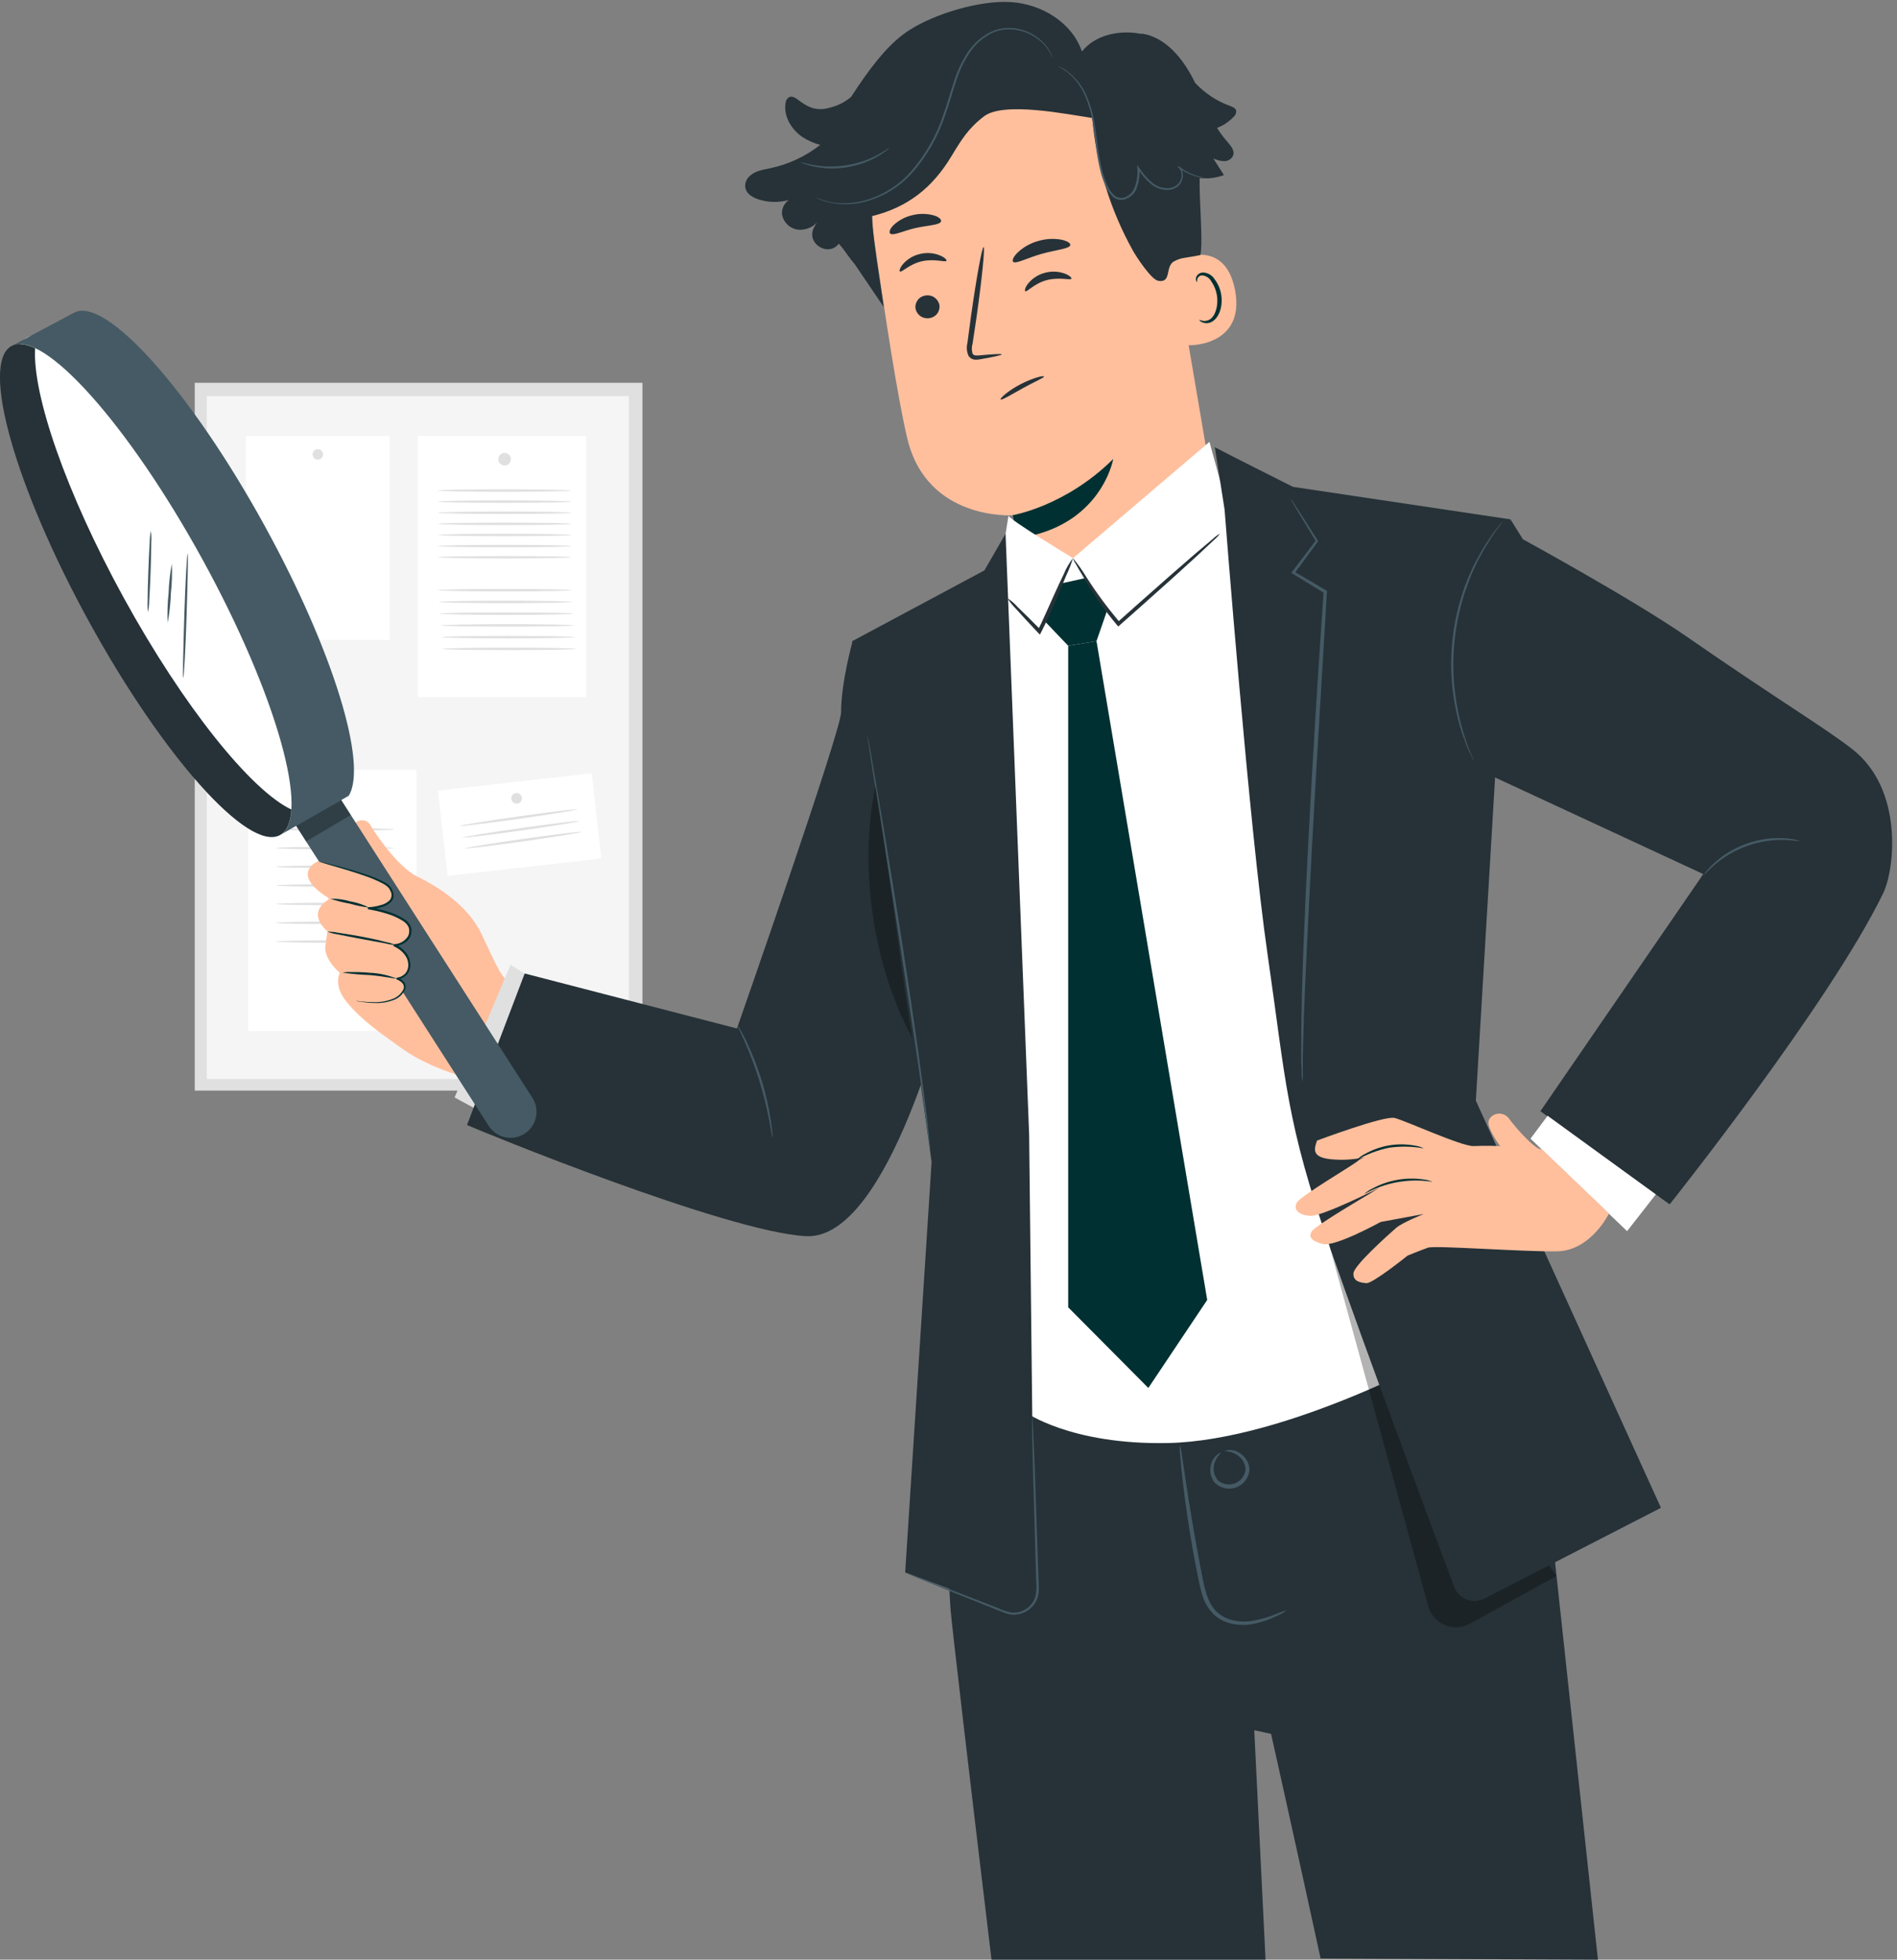 <svg width="92" height="95" viewBox="0 0 92 95" fill="none" xmlns="http://www.w3.org/2000/svg">
<rect x="0" y="0" width="92" height="95" fill="#808080" stroke="none"/>
<g clip-path="url(#clip0_84_1898)">
<path d="M31.157 18.558H9.445V52.87H31.157V18.558Z" fill="#E0E0E0"/>
<path d="M30.497 19.202H10.03V52.306H30.497V19.202Z" fill="#F5F5F5"/>
<path d="M28.424 21.13H20.263V33.794H28.424V21.13Z" fill="white"/>
<path d="M24.778 22.262C24.778 22.322 24.76 22.381 24.726 22.431C24.693 22.482 24.645 22.521 24.589 22.544C24.533 22.567 24.472 22.573 24.413 22.561C24.353 22.549 24.299 22.52 24.256 22.478C24.213 22.435 24.184 22.381 24.173 22.321C24.161 22.262 24.167 22.201 24.19 22.145C24.213 22.089 24.252 22.041 24.302 22.008C24.353 21.974 24.412 21.956 24.472 21.956C24.553 21.956 24.631 21.988 24.688 22.046C24.745 22.103 24.778 22.181 24.778 22.262Z" fill="#E0E0E0"/>
<path d="M20.201 37.319H12.039V49.983H20.201V37.319Z" fill="white"/>
<path d="M16.553 38.438C16.553 38.498 16.536 38.558 16.503 38.608C16.469 38.659 16.422 38.698 16.366 38.722C16.31 38.745 16.249 38.751 16.189 38.74C16.13 38.728 16.075 38.699 16.032 38.657C15.989 38.614 15.96 38.56 15.948 38.501C15.936 38.441 15.942 38.38 15.965 38.324C15.988 38.268 16.027 38.22 16.078 38.186C16.128 38.153 16.187 38.135 16.248 38.135C16.328 38.135 16.406 38.166 16.463 38.223C16.52 38.28 16.552 38.357 16.553 38.438Z" fill="#E0E0E0"/>
<path d="M18.898 21.13H11.928V31.019H18.898V21.13Z" fill="white"/>
<path d="M15.667 22.029C15.667 22.079 15.652 22.128 15.624 22.17C15.596 22.212 15.556 22.245 15.51 22.264C15.463 22.283 15.412 22.288 15.363 22.278C15.314 22.268 15.268 22.244 15.233 22.209C15.197 22.173 15.173 22.128 15.163 22.079C15.153 22.029 15.159 21.978 15.178 21.932C15.197 21.885 15.23 21.846 15.271 21.818C15.313 21.79 15.362 21.775 15.413 21.775C15.446 21.775 15.479 21.781 15.51 21.794C15.541 21.806 15.569 21.825 15.593 21.849C15.617 21.872 15.635 21.901 15.648 21.931C15.661 21.962 15.667 21.996 15.667 22.029Z" fill="#E0E0E0"/>
<path d="M28.696 37.487L21.241 38.328L21.707 42.459L29.162 41.617L28.696 37.487Z" fill="white"/>
<path d="M25.312 38.7C25.312 38.752 25.297 38.802 25.268 38.844C25.24 38.887 25.2 38.92 25.152 38.939C25.105 38.959 25.053 38.964 25.003 38.954C24.953 38.944 24.907 38.919 24.871 38.883C24.834 38.847 24.81 38.801 24.8 38.751C24.79 38.701 24.795 38.649 24.815 38.602C24.834 38.554 24.867 38.514 24.91 38.486C24.952 38.457 25.002 38.442 25.053 38.442C25.087 38.442 25.121 38.449 25.152 38.462C25.184 38.475 25.212 38.494 25.236 38.518C25.26 38.542 25.279 38.57 25.292 38.602C25.305 38.633 25.312 38.667 25.312 38.7Z" fill="#E0E0E0"/>
<path d="M19.109 40.208C19.109 40.242 17.828 40.27 16.248 40.27C14.668 40.27 13.385 40.242 13.385 40.208C13.385 40.173 14.666 40.148 16.248 40.148C17.83 40.148 19.109 40.173 19.109 40.208Z" fill="#E0E0E0"/>
<path d="M19.109 41.113C19.109 41.147 17.828 41.175 16.248 41.175C14.668 41.175 13.385 41.147 13.385 41.113C13.385 41.079 14.666 41.053 16.248 41.053C17.83 41.053 19.109 41.081 19.109 41.113Z" fill="#E0E0E0"/>
<path d="M19.109 42.02C19.109 42.054 17.828 42.08 16.248 42.08C14.668 42.08 13.385 42.054 13.385 42.02C13.385 41.986 14.666 41.958 16.248 41.958C17.83 41.958 19.109 41.986 19.109 42.02Z" fill="#E0E0E0"/>
<path d="M19.109 42.925C19.109 42.959 17.828 42.987 16.248 42.987C14.668 42.987 13.385 42.959 13.385 42.925C13.385 42.891 14.666 42.866 16.248 42.866C17.83 42.866 19.109 42.893 19.109 42.925Z" fill="#E0E0E0"/>
<path d="M19.109 43.824C19.109 43.856 17.828 43.884 16.248 43.884C14.668 43.884 13.385 43.856 13.385 43.824C13.385 43.792 14.666 43.762 16.248 43.762C17.83 43.762 19.109 43.798 19.109 43.824Z" fill="#E0E0E0"/>
<path d="M19.109 44.738C19.109 44.772 17.828 44.8 16.248 44.8C14.668 44.8 13.385 44.772 13.385 44.738C13.385 44.704 14.666 44.678 16.248 44.678C17.83 44.678 19.109 44.704 19.109 44.738Z" fill="#E0E0E0"/>
<path d="M19.109 45.645C19.109 45.677 17.828 45.705 16.248 45.705C14.668 45.705 13.385 45.677 13.385 45.645C13.385 45.613 14.666 45.583 16.248 45.583C17.83 45.583 19.109 45.611 19.109 45.645Z" fill="#E0E0E0"/>
<path d="M27.992 39.236C27.992 39.27 26.733 39.477 25.168 39.697C23.603 39.917 22.328 40.071 22.324 40.037C22.32 40.003 23.586 39.798 25.151 39.578C26.716 39.358 27.988 39.204 27.992 39.236Z" fill="#E0E0E0"/>
<path d="M28.102 39.804C28.102 39.836 26.84 40.043 25.275 40.263C23.71 40.483 22.438 40.637 22.434 40.605C22.43 40.573 23.693 40.364 25.258 40.144C26.823 39.924 28.102 39.768 28.102 39.804Z" fill="#E0E0E0"/>
<path d="M28.21 40.327C28.21 40.361 26.951 40.566 25.386 40.788C23.821 41.01 22.551 41.16 22.551 41.128C22.551 41.096 23.81 40.889 25.377 40.667C26.944 40.445 28.206 40.293 28.21 40.327Z" fill="#E0E0E0"/>
<path d="M27.707 23.779C27.707 23.814 26.26 23.841 24.473 23.841C22.686 23.841 21.238 23.814 21.238 23.779C21.238 23.745 22.686 23.72 24.473 23.72C26.26 23.72 27.707 23.756 27.707 23.779Z" fill="#E0E0E0"/>
<path d="M27.707 24.317C27.707 24.352 26.26 24.379 24.473 24.379C22.686 24.379 21.238 24.352 21.238 24.317C21.238 24.283 22.686 24.258 24.473 24.258C26.26 24.258 27.707 24.285 27.707 24.317Z" fill="#E0E0E0"/>
<path d="M27.707 24.858C27.707 24.892 26.26 24.917 24.473 24.917C22.686 24.917 21.238 24.892 21.238 24.858C21.238 24.823 22.686 24.796 24.473 24.796C26.26 24.796 27.707 24.823 27.707 24.858Z" fill="#E0E0E0"/>
<path d="M27.707 25.396C27.707 25.43 26.26 25.458 24.473 25.458C22.686 25.458 21.238 25.43 21.238 25.396C21.238 25.361 22.686 25.336 24.473 25.336C26.26 25.336 27.707 25.361 27.707 25.396Z" fill="#E0E0E0"/>
<path d="M27.707 25.934C27.707 25.968 26.26 25.996 24.473 25.996C22.686 25.996 21.238 25.968 21.238 25.934C21.238 25.899 22.686 25.874 24.473 25.874C26.26 25.874 27.707 25.902 27.707 25.934Z" fill="#E0E0E0"/>
<path d="M27.707 26.474C27.707 26.508 26.26 26.534 24.473 26.534C22.686 26.534 21.238 26.508 21.238 26.474C21.238 26.44 22.686 26.412 24.473 26.412C26.26 26.412 27.707 26.44 27.707 26.474Z" fill="#E0E0E0"/>
<path d="M27.707 27.012C27.707 27.046 26.26 27.074 24.473 27.074C22.686 27.074 21.238 27.046 21.238 27.012C21.238 26.978 22.686 26.958 24.473 26.958C26.26 26.958 27.707 26.978 27.707 27.012Z" fill="#E0E0E0"/>
<path d="M27.707 28.611C27.707 28.645 26.26 28.673 24.473 28.673C22.686 28.673 21.238 28.645 21.238 28.611C21.238 28.577 22.686 28.551 24.473 28.551C26.26 28.551 27.707 28.577 27.707 28.611Z" fill="#E0E0E0"/>
<path d="M27.752 29.181C27.752 29.213 26.304 29.241 24.517 29.241C22.73 29.241 21.285 29.213 21.285 29.181C21.285 29.149 22.732 29.119 24.517 29.119C26.302 29.119 27.752 29.147 27.752 29.181Z" fill="#E0E0E0"/>
<path d="M27.797 29.749C27.797 29.783 26.349 29.811 24.564 29.811C22.779 29.811 21.33 29.783 21.33 29.749C21.33 29.715 22.777 29.689 24.564 29.689C26.351 29.689 27.797 29.715 27.797 29.749Z" fill="#E0E0E0"/>
<path d="M27.844 30.319C27.844 30.351 26.394 30.378 24.609 30.378C22.825 30.378 21.375 30.351 21.375 30.319C21.375 30.287 22.823 30.257 24.609 30.257C26.396 30.257 27.844 30.285 27.844 30.319Z" fill="#E0E0E0"/>
<path d="M27.888 30.887C27.888 30.921 26.441 30.948 24.654 30.948C22.867 30.948 21.422 30.921 21.422 30.887C21.422 30.852 22.869 30.827 24.654 30.827C26.439 30.827 27.888 30.855 27.888 30.887Z" fill="#E0E0E0"/>
<path d="M27.933 31.457C27.933 31.491 26.486 31.516 24.701 31.516C22.916 31.516 21.467 31.491 21.467 31.457C21.467 31.422 22.914 31.395 24.701 31.395C26.488 31.395 27.933 31.422 27.933 31.457Z" fill="#E0E0E0"/>
<path d="M17.929 39.943C17.989 40.077 19.193 41.98 20.22 42.483C21.247 42.987 22.675 43.882 23.343 45.259C24.011 46.636 24.41 47.765 24.993 47.697C25.576 47.629 25.062 52.419 23.958 52.438C22.854 52.458 20.743 51.711 19.581 50.891C18.42 50.071 17.547 49.456 16.838 48.606C16.129 47.757 16.482 47.165 16.482 47.165C16.482 47.165 15.681 46.499 15.781 45.829C15.882 45.158 15.882 45.152 15.882 45.152C15.442 44.759 15.062 44.119 15.993 43.568C15.993 43.568 14.646 42.829 14.976 42.159C15.307 41.489 16.24 41.732 16.24 41.732L17.105 41.126C17.105 41.126 16.797 40.778 17.105 40.107C17.128 40.024 17.175 39.948 17.239 39.889C17.302 39.83 17.381 39.79 17.467 39.773C17.552 39.756 17.64 39.763 17.722 39.793C17.803 39.823 17.875 39.875 17.929 39.943Z" fill="#FFBF9D"/>
<path d="M25.755 47.4L24.762 46.768L22.047 53.203L23.227 53.843L25.755 47.4Z" fill="#E0E0E0"/>
<path d="M22.311 49.748C22.247 49.742 22.184 49.724 22.126 49.695C21.963 49.63 21.809 49.546 21.667 49.445C21.203 49.099 20.835 48.64 20.599 48.111C20.367 47.586 20.204 47.034 20.114 46.467C20.063 46.236 20.032 46.001 20.023 45.765C20.095 45.99 20.151 46.219 20.191 46.452C20.302 47.007 20.473 47.547 20.702 48.064C20.933 48.578 21.283 49.029 21.722 49.381C21.911 49.516 22.108 49.638 22.311 49.748Z" fill="#003032"/>
<path d="M75.342 75.043L74.061 65.56L46.866 67.746C46.104 71.123 45.846 74.594 46.102 78.047C46.158 78.762 46.999 85.974 48.086 95H61.375L60.829 83.879L61.644 84.056C61.644 84.056 62.808 89.244 64.046 94.945L77.496 95.002L75.342 75.043Z" fill="#263238"/>
<path d="M62.401 78.072C62.273 78.168 62.133 78.246 61.985 78.307C61.595 78.505 61.18 78.649 60.751 78.734C60.447 78.79 60.135 78.79 59.831 78.734C59.473 78.676 59.139 78.516 58.87 78.273C58.591 77.99 58.39 77.639 58.287 77.255C58.17 76.868 58.104 76.465 58.02 76.055C57.702 74.413 57.487 72.912 57.361 71.823C57.299 71.279 57.256 70.837 57.235 70.532C57.211 70.374 57.206 70.214 57.222 70.056C57.271 70.207 57.303 70.364 57.316 70.523C57.369 70.869 57.433 71.298 57.51 71.804C57.672 72.885 57.911 74.377 58.227 76.014C58.39 76.826 58.499 77.65 59.005 78.132C59.511 78.615 60.213 78.655 60.727 78.58C61.148 78.507 61.559 78.386 61.953 78.22C62.096 78.154 62.247 78.105 62.401 78.072Z" fill="#455A64"/>
<path d="M59.4 70.353C59.4 70.353 59.464 70.301 59.614 70.293C59.814 70.287 60.011 70.35 60.171 70.472C60.297 70.559 60.401 70.673 60.475 70.806C60.549 70.94 60.591 71.089 60.598 71.241C60.586 71.431 60.52 71.613 60.407 71.766C60.295 71.919 60.141 72.036 59.963 72.104C59.785 72.171 59.592 72.186 59.406 72.147C59.221 72.108 59.05 72.016 58.915 71.882C58.82 71.763 58.753 71.625 58.72 71.477C58.687 71.329 58.689 71.175 58.725 71.027C58.766 70.831 58.872 70.654 59.026 70.525C59.137 70.44 59.218 70.427 59.221 70.436C59.04 70.599 58.917 70.817 58.87 71.055C58.85 71.179 58.856 71.305 58.889 71.426C58.922 71.547 58.98 71.659 59.06 71.756C59.17 71.854 59.306 71.921 59.451 71.948C59.596 71.976 59.746 71.963 59.885 71.911C60.023 71.859 60.145 71.77 60.236 71.654C60.328 71.537 60.386 71.398 60.404 71.252C60.401 71.127 60.371 71.004 60.316 70.891C60.261 70.779 60.183 70.679 60.086 70.6C59.891 70.444 59.65 70.357 59.4 70.353Z" fill="#455A64"/>
<path d="M59.337 26.677L56.448 9.693C55.867 5.445 52.913 2.243 48.681 2.941L48.295 3.028C46.415 3.451 44.764 4.567 43.67 6.153C42.576 7.739 42.12 9.68 42.392 11.587C42.915 15.268 43.541 19.326 44.002 21.258C44.958 25.261 49.113 24.979 49.113 24.979C49.113 24.979 49.587 27.434 49.802 28.624L49.358 31.572L52.537 30.161L59.337 26.677Z" fill="#FFBF9D"/>
<path d="M49.113 24.975C49.113 24.975 51.675 24.548 53.989 22.251C53.989 22.251 53.413 25.552 49.326 26.094L49.113 24.975Z" fill="#003032"/>
<path d="M44.401 14.969C44.434 15.118 44.523 15.249 44.651 15.334C44.778 15.418 44.934 15.45 45.084 15.422C45.157 15.411 45.228 15.386 45.292 15.348C45.355 15.31 45.411 15.26 45.455 15.2C45.499 15.141 45.531 15.073 45.548 15.001C45.566 14.929 45.57 14.854 45.558 14.781C45.527 14.631 45.438 14.5 45.311 14.415C45.183 14.329 45.028 14.298 44.877 14.326C44.803 14.337 44.733 14.362 44.669 14.4C44.605 14.438 44.549 14.489 44.505 14.549C44.461 14.608 44.429 14.676 44.411 14.748C44.393 14.82 44.389 14.896 44.401 14.969Z" fill="#263238"/>
<path d="M43.645 13.163C43.733 13.222 44.094 12.804 44.713 12.665C45.332 12.526 45.853 12.733 45.902 12.644C45.928 12.603 45.825 12.484 45.594 12.386C45.286 12.259 44.947 12.233 44.623 12.311C44.302 12.382 44.012 12.553 43.795 12.8C43.637 12.988 43.603 13.137 43.645 13.163Z" fill="#263238"/>
<path d="M49.725 14.117C49.815 14.172 50.152 13.739 50.772 13.579C51.391 13.419 51.914 13.602 51.959 13.511C51.982 13.468 51.877 13.355 51.643 13.265C51.33 13.152 50.99 13.138 50.669 13.227C50.351 13.31 50.067 13.492 49.86 13.748C49.711 13.935 49.683 14.093 49.725 14.117Z" fill="#263238"/>
<path d="M48.579 17.18C48.579 17.144 48.175 17.166 47.537 17.225C47.375 17.245 47.219 17.247 47.168 17.146C47.119 16.986 47.119 16.815 47.168 16.655C47.23 16.241 47.296 15.806 47.364 15.351C47.625 13.498 47.776 11.988 47.702 11.978C47.627 11.967 47.353 13.472 47.093 15.317C47.033 15.771 46.974 16.207 46.918 16.623C46.862 16.837 46.883 17.064 46.978 17.264C47.013 17.314 47.059 17.356 47.113 17.386C47.166 17.416 47.226 17.433 47.287 17.437C47.38 17.44 47.472 17.432 47.563 17.413C48.197 17.3 48.596 17.217 48.579 17.18Z" fill="#263238"/>
<path d="M49.13 12.687C49.253 12.821 49.806 12.505 50.526 12.304C51.245 12.104 51.877 12.063 51.909 11.877C51.922 11.792 51.764 11.683 51.482 11.621C51.106 11.552 50.719 11.573 50.353 11.683C49.984 11.784 49.645 11.972 49.364 12.232C49.149 12.441 49.074 12.62 49.13 12.687Z" fill="#263238"/>
<path d="M43.176 11.327C43.334 11.44 43.805 11.188 44.41 11.053C45.014 10.919 45.55 10.915 45.635 10.742C45.673 10.661 45.562 10.528 45.31 10.449C44.967 10.349 44.603 10.343 44.256 10.43C43.908 10.507 43.587 10.676 43.327 10.921C43.144 11.111 43.103 11.269 43.176 11.327Z" fill="#263238"/>
<path d="M56.791 12.738C56.853 12.693 59.364 11.301 59.896 14.063C60.427 16.826 57.547 16.792 57.524 16.713C57.5 16.634 56.791 12.738 56.791 12.738Z" fill="#FFBF9D"/>
<path d="M58.167 15.502C58.167 15.502 58.222 15.528 58.31 15.55C58.434 15.576 58.563 15.554 58.671 15.488C58.942 15.325 59.098 14.813 59.017 14.313C58.979 14.075 58.888 13.848 58.75 13.649C58.708 13.569 58.647 13.5 58.573 13.448C58.498 13.396 58.413 13.363 58.323 13.351C58.265 13.346 58.207 13.362 58.16 13.396C58.113 13.43 58.079 13.48 58.065 13.536C58.043 13.622 58.065 13.673 58.065 13.679C58.065 13.686 57.996 13.645 57.998 13.528C57.999 13.456 58.026 13.387 58.073 13.333C58.105 13.297 58.144 13.268 58.187 13.247C58.23 13.226 58.277 13.214 58.325 13.212C58.443 13.212 58.559 13.242 58.661 13.3C58.764 13.358 58.849 13.442 58.91 13.543C59.074 13.76 59.182 14.013 59.226 14.281C59.316 14.841 59.13 15.417 58.754 15.609C58.684 15.645 58.607 15.664 58.528 15.666C58.45 15.668 58.371 15.653 58.299 15.622C58.184 15.569 58.158 15.511 58.167 15.502Z" fill="#003032"/>
<path d="M59.025 6.201C59.326 6.086 59.597 5.906 59.819 5.673C59.867 5.636 59.903 5.586 59.926 5.53C59.948 5.474 59.956 5.413 59.948 5.353C59.913 5.236 59.779 5.184 59.664 5.14C59.013 4.905 58.427 4.519 57.956 4.012C57.928 3.955 57.902 3.899 57.873 3.842C57.345 2.813 56.517 1.801 55.375 1.628L55.351 1.643C54.316 1.442 53.131 1.668 52.471 2.497C51.993 1.092 50.518 0.195 49.023 0.101C47.529 0.007 45.332 0.663 44.09 1.468C43.236 2.018 42.486 2.907 41.647 4.138C41.536 4.303 41.423 4.471 41.308 4.649C41.297 4.661 41.291 4.678 41.28 4.693C40.994 4.938 40.656 5.113 40.291 5.208C39.69 5.389 39.271 5.266 38.769 4.886C38.618 4.77 38.426 4.625 38.257 4.715C38.208 4.75 38.168 4.796 38.14 4.849C38.111 4.901 38.095 4.96 38.093 5.02C38.003 5.661 38.394 6.29 38.925 6.649C39.188 6.818 39.477 6.945 39.779 7.025C39.073 7.577 38.251 7.962 37.375 8.152C37.023 8.227 36.654 8.272 36.374 8.519C36.243 8.631 36.159 8.789 36.141 8.961C36.114 9.339 36.447 9.552 36.763 9.659C37.246 9.819 37.766 9.831 38.257 9.696C38.146 9.771 38.057 9.875 37.999 9.996C37.941 10.117 37.916 10.251 37.926 10.385C37.958 10.58 38.053 10.759 38.196 10.895C38.34 11.031 38.524 11.116 38.72 11.137C38.918 11.15 39.115 11.113 39.294 11.027C39.472 10.942 39.625 10.812 39.739 10.65C39.626 10.773 39.532 10.911 39.461 11.062C39.105 11.82 40.174 12.475 40.684 11.811C40.843 11.998 40.992 12.194 41.13 12.396L41.16 12.432C41.248 12.559 41.343 12.68 41.444 12.795L42.86 14.883C42.698 13.735 42.356 11.732 42.279 10.481C44.019 10.054 45.217 9.108 46.141 7.576C46.63 6.766 46.969 6.213 47.721 5.641C48.68 4.909 51.739 5.539 52.971 5.72C53.168 7.976 53.838 10.164 54.939 12.142C55.108 12.445 55.827 13.551 56.169 13.613C56.837 13.733 56.491 12.921 56.937 12.669C57.283 12.475 57.477 12.52 58.218 12.364C58.349 11.621 58.152 9.7 58.18 8.634C58.579 8.677 58.982 8.627 59.358 8.487L58.844 7.684C59.014 7.764 59.198 7.808 59.386 7.813C59.479 7.811 59.569 7.783 59.645 7.73C59.721 7.677 59.78 7.602 59.813 7.516C59.877 7.281 59.685 7.065 59.525 6.875C59.339 6.665 59.172 6.44 59.025 6.201Z" fill="#263238"/>
<path d="M51.287 3.205C51.452 3.291 51.611 3.389 51.763 3.498C52.16 3.821 52.467 4.242 52.653 4.719C52.788 5.044 52.889 5.382 52.956 5.727C53.031 6.098 53.078 6.504 53.131 6.929C53.18 7.377 53.256 7.822 53.36 8.261C53.417 8.493 53.493 8.721 53.586 8.942C53.669 9.182 53.813 9.396 54.002 9.565C54.088 9.63 54.189 9.671 54.296 9.686C54.402 9.7 54.511 9.686 54.611 9.646C54.803 9.571 54.964 9.434 55.068 9.256C55.228 8.911 55.294 8.53 55.258 8.152L55.174 8.18C55.356 8.46 55.578 8.713 55.832 8.931C56.076 9.131 56.387 9.229 56.701 9.207C56.847 9.193 56.986 9.14 57.104 9.053C57.213 8.967 57.292 8.85 57.333 8.718C57.372 8.596 57.378 8.466 57.35 8.342C57.32 8.227 57.252 8.125 57.158 8.054L57.123 8.101C57.417 8.33 57.756 8.494 58.118 8.583C58.213 8.607 58.309 8.624 58.407 8.634C58.441 8.637 58.475 8.637 58.509 8.634C58.477 8.623 58.443 8.615 58.409 8.613C58.345 8.6 58.249 8.581 58.127 8.547C57.774 8.447 57.446 8.277 57.16 8.047L57.123 8.094C57.207 8.166 57.265 8.262 57.291 8.369C57.316 8.476 57.308 8.588 57.267 8.69C57.227 8.808 57.153 8.912 57.053 8.987C56.946 9.065 56.818 9.111 56.686 9.121C56.393 9.14 56.104 9.045 55.879 8.857C55.631 8.643 55.415 8.395 55.238 8.12L55.155 8.003V8.148C55.189 8.508 55.127 8.871 54.976 9.2C54.885 9.36 54.744 9.485 54.574 9.557C54.49 9.591 54.398 9.603 54.307 9.591C54.216 9.579 54.13 9.544 54.058 9.488C53.883 9.328 53.75 9.127 53.671 8.903C53.58 8.687 53.505 8.465 53.447 8.237C53.344 7.803 53.267 7.362 53.217 6.918C53.161 6.491 53.112 6.088 53.033 5.71C52.961 5.36 52.855 5.019 52.715 4.691C52.519 4.21 52.198 3.79 51.786 3.474C51.636 3.356 51.468 3.265 51.287 3.205Z" fill="#455A64"/>
<path d="M39.545 9.57C39.545 9.57 39.545 9.57 39.581 9.591L39.696 9.646C39.759 9.676 39.823 9.701 39.888 9.723C39.977 9.756 40.068 9.783 40.16 9.804C40.75 9.944 41.365 9.935 41.951 9.779C42.823 9.549 43.61 9.072 44.216 8.404C44.945 7.583 45.498 6.622 45.843 5.579C46.041 5.033 46.184 4.484 46.357 3.97C46.511 3.472 46.735 2.998 47.021 2.563C47.281 2.171 47.635 1.85 48.05 1.63C48.239 1.535 48.441 1.471 48.65 1.44C48.844 1.415 49.039 1.415 49.233 1.44C49.568 1.487 49.888 1.604 50.174 1.784C50.391 1.919 50.584 2.089 50.746 2.287C50.877 2.463 50.986 2.653 51.073 2.853C51.073 2.853 51.073 2.838 51.062 2.81C51.052 2.783 51.035 2.74 51.018 2.691C50.954 2.54 50.873 2.396 50.776 2.264C50.616 2.058 50.423 1.881 50.204 1.739C49.914 1.549 49.586 1.425 49.244 1.374C49.043 1.347 48.84 1.347 48.639 1.374C48.422 1.404 48.211 1.468 48.014 1.566C47.583 1.789 47.216 2.117 46.946 2.52C46.652 2.96 46.423 3.441 46.267 3.946C46.09 4.465 45.947 5.014 45.751 5.554C45.411 6.584 44.866 7.534 44.15 8.348C43.557 9.009 42.787 9.484 41.931 9.719C41.357 9.879 40.752 9.898 40.168 9.775C39.956 9.718 39.748 9.65 39.545 9.57Z" fill="#455A64"/>
<path d="M38.829 7.866C38.881 7.898 38.937 7.922 38.996 7.939C39.149 7.995 39.306 8.04 39.466 8.073C39.704 8.123 39.946 8.153 40.189 8.165C40.488 8.174 40.787 8.155 41.082 8.109C41.373 8.06 41.659 7.983 41.936 7.881C42.163 7.795 42.383 7.69 42.593 7.567C42.735 7.485 42.87 7.393 42.999 7.292C43.049 7.257 43.094 7.216 43.133 7.17C43.123 7.155 42.92 7.313 42.561 7.507C42.35 7.62 42.131 7.718 41.906 7.798C41.627 7.892 41.342 7.964 41.052 8.011C40.762 8.055 40.469 8.075 40.176 8.071C39.938 8.065 39.699 8.042 39.463 8.003C39.077 7.936 38.836 7.849 38.829 7.866Z" fill="#455A64"/>
<path d="M50.633 18.254C50.646 18.31 50.164 18.508 49.594 18.826C49.024 19.145 48.571 19.416 48.526 19.367C48.481 19.317 48.894 18.94 49.483 18.632C50.072 18.325 50.618 18.188 50.633 18.254Z" fill="#263238"/>
<path d="M44.376 29.926L41.351 31.079C41.351 31.079 40.791 33.069 40.791 34.531C40.791 35.436 35.74 49.859 35.74 49.859L25.446 47.193L22.649 54.539C23.223 54.8 35.215 59.723 39.088 59.928C43.144 60.141 46.001 48.186 46.001 48.186L44.376 29.926Z" fill="#263238"/>
<path d="M37.465 55.16C37.448 55.16 37.403 54.844 37.307 54.334C37.182 53.672 37.019 53.017 36.82 52.372C36.619 51.728 36.381 51.096 36.107 50.479C35.894 50.005 35.755 49.717 35.77 49.708C35.818 49.768 35.859 49.832 35.894 49.9C35.966 50.026 36.065 50.212 36.18 50.444C36.475 51.056 36.725 51.69 36.927 52.338C37.129 52.987 37.282 53.65 37.384 54.322C37.422 54.58 37.448 54.789 37.459 54.934C37.471 55.009 37.473 55.085 37.465 55.16Z" fill="#455A64"/>
<path d="M62.624 43.495C62.501 42.494 62.838 35.109 62.823 34.986C62.808 34.862 59.54 24.644 59.54 24.644L58.656 21.42L52.038 27.059C52.038 27.059 48.856 25.137 48.91 24.992L48.596 26.969L48.047 27.276L48.568 35.758L49.732 68.463C49.732 68.463 51.922 70.045 56.623 69.957C62.488 69.84 70.255 65.489 70.255 65.489C70.255 65.489 62.748 44.497 62.624 43.495Z" fill="white"/>
<path d="M50.665 30.112L51.805 31.307L53.178 31.079L53.688 29.608L52.593 28.034L51.515 28.273L50.665 30.112Z" fill="#003032"/>
<path d="M59.166 25.87C59.084 25.98 58.988 26.081 58.883 26.171L58.065 26.937C57.369 27.578 56.397 28.453 55.317 29.411L54.303 30.308L54.233 30.37L54.173 30.302C53.572 29.59 53.037 28.826 52.572 28.019C52.392 27.725 52.256 27.486 52.162 27.321C52.106 27.241 52.063 27.152 52.034 27.059C52.27 27.342 52.484 27.642 52.674 27.957C53.169 28.734 53.717 29.475 54.314 30.176H54.184L55.196 29.275C56.274 28.316 57.26 27.456 57.971 26.841L58.825 26.122C58.927 26.023 59.042 25.938 59.166 25.87Z" fill="#263238"/>
<path d="M48.861 29.002C49.039 29.117 49.201 29.256 49.341 29.416C49.629 29.689 50.026 30.084 50.479 30.543L50.33 30.566C50.445 30.334 50.562 30.08 50.682 29.815C51.03 29.044 51.34 28.342 51.585 27.844C51.7 27.564 51.851 27.3 52.033 27.059C51.949 27.348 51.84 27.629 51.709 27.9C51.495 28.41 51.207 29.121 50.855 29.894C50.735 30.161 50.614 30.417 50.492 30.65L50.432 30.765L50.343 30.673C49.898 30.203 49.52 29.794 49.256 29.497C49.105 29.348 48.972 29.182 48.861 29.002Z" fill="#263238"/>
<path d="M51.805 31.307V63.376L55.691 67.287L58.547 63.019L53.178 31.079L51.805 31.307Z" fill="#003032"/>
<path opacity="0.3" d="M64.503 60.496L69.266 77.861C69.322 78.064 69.422 78.252 69.561 78.41C69.699 78.569 69.872 78.694 70.066 78.776C70.259 78.859 70.469 78.896 70.68 78.885C70.89 78.874 71.095 78.816 71.279 78.715L75.483 76.405" fill="black"/>
<path d="M71.575 53.359L73.253 25.178L62.706 23.602C62.706 23.602 59.205 21.845 58.917 21.681L59.389 24.704C59.389 24.704 60.578 40.114 61.477 46.29C62.375 52.466 62.356 54.319 64.504 60.491C66.248 65.498 69.399 73.922 70.526 76.93C70.579 77.069 70.66 77.195 70.764 77.3C70.868 77.405 70.994 77.487 71.132 77.541C71.27 77.594 71.418 77.618 71.566 77.61C71.714 77.602 71.859 77.563 71.991 77.496L80.552 73.096L71.575 53.359Z" fill="#263238"/>
<path d="M63.158 52.434C63.142 52.334 63.133 52.233 63.133 52.131C63.133 51.932 63.105 51.638 63.105 51.26C63.105 50.502 63.105 49.405 63.143 48.058C63.218 45.351 63.393 41.614 63.632 37.49C63.822 34.185 64.021 31.132 64.194 28.683L64.232 28.756L62.686 27.812L62.622 27.774L62.667 27.714L63.824 26.192V26.252L62.9 24.727C62.804 24.559 62.725 24.424 62.663 24.32C62.634 24.274 62.609 24.225 62.59 24.174C62.628 24.214 62.661 24.258 62.688 24.305C62.755 24.407 62.84 24.537 62.947 24.698L63.91 26.205L63.929 26.235L63.908 26.265C63.579 26.709 63.202 27.222 62.776 27.804L62.757 27.706L64.313 28.615L64.354 28.639V28.688C64.207 31.145 64.025 34.194 63.829 37.496C63.59 41.619 63.402 45.353 63.284 48.056C63.227 49.409 63.199 50.502 63.184 51.258C63.184 51.636 63.184 51.928 63.184 52.129C63.184 52.231 63.175 52.333 63.158 52.434Z" fill="#455A64"/>
<path d="M48.564 77.959C48.751 78.027 48.951 78.047 49.148 78.017C49.344 77.987 49.53 77.908 49.688 77.788C49.846 77.668 49.971 77.51 50.052 77.329C50.133 77.147 50.168 76.949 50.152 76.751L49.911 54.994L48.767 25.876L47.742 27.652L41.337 31.079C41.337 31.079 41.788 34.194 42.663 39.33C43.515 44.251 45.18 56.333 45.18 56.333L43.899 76.23L48.564 77.959Z" fill="#263238"/>
<path d="M42.072 35.679C42.079 35.696 42.084 35.713 42.087 35.731C42.087 35.771 42.104 35.82 42.117 35.882C42.145 36.025 42.179 36.22 42.226 36.467C42.315 36.986 42.439 37.72 42.599 38.623C42.909 40.447 43.325 42.966 43.759 45.752C44.192 48.538 44.557 51.068 44.794 52.902C44.913 53.818 45.008 54.561 45.054 55.075C45.08 55.325 45.099 55.521 45.114 55.666C45.114 55.728 45.118 55.779 45.127 55.82C45.13 55.838 45.13 55.856 45.127 55.873C45.127 55.873 45.127 55.856 45.116 55.822C45.106 55.788 45.101 55.73 45.093 55.669C45.074 55.526 45.046 55.329 45.012 55.079C44.941 54.558 44.839 53.82 44.715 52.912C44.459 51.081 44.075 48.557 43.648 45.769C43.221 42.981 42.811 40.47 42.52 38.636C42.377 37.731 42.262 36.995 42.181 36.474C42.142 36.226 42.115 36.03 42.093 35.886C42.093 35.822 42.078 35.773 42.072 35.733C42.07 35.715 42.07 35.697 42.072 35.679Z" fill="#455A64"/>
<g opacity="0.3">
<path d="M42.467 38.06C41.596 42.15 42.424 46.997 44.239 50.31C43.65 46.627 43.056 41.749 42.467 38.06Z" fill="black"/>
</g>
<path d="M50.063 68.662C50.073 68.715 50.079 68.769 50.08 68.824C50.08 68.939 50.095 69.093 50.104 69.285C50.123 69.699 50.146 70.276 50.176 70.993C50.225 72.44 50.294 74.409 50.368 76.601L50.381 77.009C50.389 77.179 50.361 77.349 50.3 77.507C50.238 77.665 50.144 77.809 50.023 77.928C49.902 78.048 49.758 78.141 49.599 78.201C49.44 78.261 49.27 78.287 49.1 78.277C48.972 78.268 48.846 78.239 48.727 78.192L48.391 78.059L46.043 77.124L44.467 76.484L44.04 76.305C43.991 76.285 43.942 76.262 43.895 76.236C43.948 76.247 43.999 76.263 44.049 76.283L44.476 76.443L46.066 77.05L48.415 77.963C48.629 78.068 48.857 78.14 49.092 78.177C49.339 78.192 49.585 78.124 49.789 77.982C49.993 77.841 50.144 77.635 50.217 77.398C50.27 77.139 50.282 76.873 50.251 76.61C50.189 74.424 50.131 72.447 50.091 70.999C50.076 70.291 50.063 69.718 50.054 69.291C50.054 69.099 50.054 68.946 50.054 68.828C50.052 68.772 50.054 68.717 50.063 68.662Z" fill="#455A64"/>
<path d="M71.593 37.266L82.605 42.374L74.706 53.869L80.974 58.386C80.974 58.386 88.717 48.672 91.326 43.312C91.904 42.12 92.314 38.263 89.844 36.328C88.516 35.287 86.14 33.871 81.815 30.872C79.206 29.063 73.856 26.143 73.856 26.143L73.254 25.174L71.593 37.266Z" fill="#263238"/>
<path d="M71.484 36.896C71.46 36.863 71.44 36.826 71.424 36.788L71.269 36.463C71.237 36.39 71.2 36.311 71.16 36.228C71.119 36.145 71.089 36.042 71.051 35.938C70.958 35.705 70.877 35.467 70.81 35.225C70.773 35.09 70.733 34.949 70.692 34.798C70.652 34.646 70.628 34.495 70.594 34.334C70.523 33.992 70.469 33.645 70.434 33.297C70.273 31.694 70.465 30.076 70.995 28.555C71.111 28.225 71.243 27.901 71.39 27.584C71.461 27.437 71.521 27.289 71.604 27.157C71.687 27.024 71.749 26.896 71.817 26.775C71.939 26.555 72.073 26.341 72.217 26.134C72.278 26.043 72.334 25.955 72.389 25.878L72.552 25.665C72.644 25.552 72.718 25.451 72.776 25.385C72.801 25.352 72.83 25.321 72.861 25.293C72.843 25.331 72.821 25.367 72.795 25.4L72.582 25.69L72.43 25.904C72.375 25.981 72.323 26.07 72.264 26.162C72.148 26.35 72.005 26.555 71.881 26.802C71.816 26.924 71.745 27.052 71.668 27.187C71.597 27.319 71.538 27.466 71.469 27.614C71.326 27.908 71.215 28.237 71.087 28.581C70.574 30.09 70.385 31.691 70.532 33.278C70.577 33.643 70.609 33.989 70.68 34.307C70.712 34.467 70.735 34.623 70.771 34.77C70.808 34.917 70.846 35.056 70.882 35.197C70.944 35.468 71.036 35.701 71.096 35.91C71.132 36.015 71.162 36.113 71.196 36.2L71.296 36.44L71.439 36.779C71.459 36.816 71.475 36.855 71.484 36.896Z" fill="#455A64"/>
<path d="M87.274 40.773C87.274 40.793 86.986 40.731 86.52 40.72C86.247 40.714 85.975 40.73 85.705 40.769C85.043 40.865 84.408 41.09 83.834 41.433C83.604 41.572 83.386 41.729 83.181 41.903C82.827 42.206 82.645 42.434 82.628 42.419C82.66 42.359 82.7 42.302 82.746 42.251C82.794 42.187 82.847 42.126 82.904 42.069C82.975 41.99 83.05 41.914 83.13 41.843C83.335 41.655 83.556 41.486 83.792 41.339C84.082 41.162 84.39 41.014 84.71 40.897C85.032 40.785 85.364 40.706 85.702 40.662C85.978 40.628 86.256 40.618 86.533 40.635C86.639 40.64 86.746 40.651 86.851 40.667C86.931 40.676 87.01 40.69 87.088 40.709C87.153 40.721 87.215 40.743 87.274 40.773Z" fill="#455A64"/>
<path d="M74.226 55.201L78.91 59.684L80.302 57.902L75.056 54.091L74.226 55.201Z" fill="white"/>
<path d="M63.873 55.293C63.873 55.293 67.121 54.076 67.629 54.196C68.137 54.315 70.903 55.59 71.471 55.56C72.039 55.53 72.752 55.56 72.752 55.56C72.752 55.56 72.131 54.729 72.189 54.373C72.203 54.292 72.242 54.218 72.3 54.159C72.359 54.099 72.431 54.052 72.511 54.023C72.591 53.993 72.676 53.982 72.76 53.989C72.845 53.996 72.927 54.022 73 54.064C73.074 54.106 73.137 54.164 73.186 54.234C73.628 54.827 74.535 55.799 74.778 55.713L78.032 58.828C78.032 58.828 77.157 60.632 75.519 60.662C73.882 60.692 69.591 60.365 69.253 60.485C68.916 60.605 68.265 60.869 68.265 60.869C68.265 60.869 66.57 62.236 66.26 62.206C65.951 62.176 65.62 62.116 65.639 61.73C65.658 61.343 67.389 59.808 67.699 59.535C68.009 59.262 69.055 58.852 69.055 58.852L66.956 59.24C66.956 59.24 64.753 60.457 64.159 60.308C63.566 60.158 63.455 59.951 63.623 59.684C63.792 59.417 66.418 57.874 66.418 57.874L66.89 57.581C66.89 57.581 64.125 58.982 63.54 58.944C62.955 58.905 62.708 58.617 62.9 58.29C63.092 57.964 65.637 56.48 65.863 56.273C66.089 56.066 66.717 55.946 66.717 55.946C66.082 56.168 65.409 56.258 64.738 56.213C63.564 56.153 63.732 55.709 63.873 55.293Z" fill="#FFBF9D"/>
<path d="M69.484 57.295C68.338 57.109 67.163 57.321 66.154 57.895C66.279 57.777 66.424 57.679 66.581 57.607C66.947 57.411 67.343 57.274 67.753 57.201C68.161 57.127 68.579 57.117 68.991 57.172C69.161 57.188 69.327 57.23 69.484 57.295Z" fill="#003032"/>
<path d="M69.053 55.673C68.497 55.572 67.929 55.561 67.37 55.639C66.818 55.753 66.287 55.955 65.797 56.234C65.914 56.112 66.052 56.011 66.205 55.938C66.561 55.738 66.949 55.6 67.351 55.53C67.754 55.46 68.165 55.46 68.568 55.53C68.737 55.548 68.901 55.596 69.053 55.673Z" fill="#003032"/>
<path d="M25.44 54.96C25.16 55.14 24.819 55.202 24.492 55.131C24.166 55.06 23.881 54.863 23.701 54.582L12.785 37.582C12.604 37.3 12.543 36.959 12.614 36.633C12.686 36.307 12.884 36.022 13.165 35.842C13.446 35.662 13.786 35.601 14.112 35.672C14.438 35.744 14.722 35.941 14.902 36.222L25.818 53.218C25.909 53.357 25.97 53.512 26 53.675C26.03 53.838 26.027 54.005 25.992 54.167C25.957 54.329 25.89 54.483 25.796 54.619C25.701 54.755 25.58 54.871 25.44 54.96Z" fill="#455A64"/>
<path opacity="0.3" d="M16.549 38.782L14.361 40.035L14.847 40.79L17.014 39.51L16.549 38.782Z" fill="black"/>
<path d="M10.562 26.711C14.158 33.256 15.834 39.211 14.316 40.043C12.798 40.876 8.66 36.275 5.065 29.734C1.47 23.192 -0.215 17.204 1.303 16.369C2.821 15.534 6.965 20.163 10.562 26.711Z" fill="white"/>
<path d="M12.845 25.507C9.25 18.959 5.106 14.328 3.588 15.161L0.561 16.775C2.079 15.942 6.225 20.573 9.82 27.121C13.415 33.668 15.1 39.65 13.582 40.483L16.244 38.959L16.895 38.587H16.906C17.854 37.091 16.161 31.542 12.845 25.507Z" fill="#455A64"/>
<path d="M6.005 28.989C3.199 23.878 1.564 19.121 1.703 16.879C1.239 16.666 0.849 16.615 0.556 16.775C-0.962 17.61 0.723 23.592 4.318 30.139C7.913 36.687 12.059 41.318 13.577 40.483C13.908 40.301 14.094 39.874 14.132 39.245C12.185 38.327 8.91 34.277 6.005 28.989Z" fill="#263238"/>
<path d="M8.887 32.857C8.855 32.857 8.887 31.51 8.938 29.849C8.99 28.188 9.069 26.843 9.101 26.843C9.133 26.843 9.101 28.192 9.049 29.853C8.998 31.514 8.917 32.859 8.887 32.857Z" fill="#455A64"/>
<path d="M7.179 29.683C7.154 29.49 7.147 29.296 7.159 29.102C7.159 28.745 7.174 28.248 7.194 27.706C7.213 27.163 7.236 26.666 7.258 26.309C7.26 26.115 7.28 25.921 7.317 25.731C7.343 25.923 7.35 26.118 7.337 26.311C7.337 26.67 7.324 27.165 7.305 27.71C7.285 28.254 7.26 28.747 7.238 29.106C7.236 29.3 7.216 29.493 7.179 29.683Z" fill="#455A64"/>
<path d="M8.129 30.195C8.109 29.715 8.125 29.234 8.176 28.756C8.192 28.276 8.244 27.798 8.332 27.326C8.355 27.806 8.34 28.287 8.287 28.765C8.273 29.245 8.22 29.723 8.129 30.195Z" fill="#455A64"/>
<path d="M15.46 41.747C15.475 41.8 18.577 42.492 18.91 43.047C19.243 43.602 18.794 43.837 18.397 43.939C18.232 43.997 18.058 44.025 17.883 44.023C17.883 44.023 19.843 44.332 19.892 45.047C19.941 45.763 19.121 45.818 19.121 45.818C19.121 45.818 19.826 46.115 19.84 46.743C19.85 46.911 19.795 47.078 19.686 47.207C19.576 47.336 19.422 47.418 19.253 47.436C19.253 47.436 19.99 47.684 19.377 48.258C18.765 48.833 17.255 48.521 17.255 48.521" fill="#FFBF9D"/>
<path d="M17.256 48.521C17.256 48.521 17.337 48.521 17.488 48.547C17.707 48.573 17.927 48.585 18.148 48.583C18.489 48.593 18.828 48.526 19.139 48.386C19.324 48.294 19.474 48.145 19.566 47.959C19.585 47.913 19.592 47.861 19.585 47.811C19.578 47.76 19.557 47.713 19.525 47.673C19.451 47.588 19.356 47.524 19.25 47.488C19.238 47.483 19.229 47.475 19.224 47.463C19.218 47.452 19.218 47.44 19.222 47.428C19.225 47.42 19.23 47.413 19.236 47.408C19.242 47.403 19.25 47.399 19.258 47.398C19.419 47.376 19.567 47.296 19.672 47.172C19.724 47.104 19.761 47.026 19.782 46.944C19.802 46.861 19.807 46.776 19.794 46.691C19.762 46.335 19.454 46.038 19.109 45.876C19.096 45.869 19.086 45.858 19.081 45.845C19.076 45.831 19.077 45.816 19.083 45.803C19.087 45.794 19.094 45.787 19.101 45.782C19.109 45.776 19.118 45.772 19.128 45.771C19.264 45.766 19.397 45.726 19.514 45.656C19.631 45.586 19.729 45.487 19.798 45.37C19.853 45.242 19.863 45.1 19.824 44.966C19.766 44.834 19.669 44.724 19.546 44.648C19.292 44.488 19.016 44.366 18.727 44.285C18.45 44.2 18.168 44.133 17.883 44.085L17.902 43.978C18.089 43.969 18.274 43.937 18.453 43.882C18.627 43.844 18.787 43.756 18.912 43.63C18.959 43.564 18.986 43.486 18.989 43.405C18.991 43.324 18.97 43.244 18.927 43.175C18.897 43.1 18.849 43.034 18.788 42.981C18.726 42.93 18.658 42.884 18.588 42.844C18.313 42.699 18.028 42.575 17.734 42.475C17.458 42.377 17.2 42.293 16.967 42.221C16.028 41.935 15.458 41.794 15.473 41.755C15.473 41.755 15.614 41.794 15.876 41.858C16.139 41.922 16.517 42.018 16.991 42.155C17.228 42.223 17.486 42.302 17.764 42.398C18.065 42.495 18.357 42.617 18.637 42.763C18.713 42.804 18.784 42.853 18.85 42.908C18.922 42.969 18.979 43.046 19.017 43.132C19.06 43.218 19.084 43.312 19.09 43.408C19.092 43.512 19.057 43.613 18.991 43.694C18.854 43.839 18.676 43.939 18.481 43.982C18.387 44.01 18.293 44.031 18.195 44.053C18.092 44.077 17.987 44.088 17.881 44.085C17.874 44.084 17.867 44.082 17.861 44.079C17.855 44.076 17.849 44.071 17.845 44.066C17.84 44.061 17.837 44.054 17.834 44.048C17.832 44.041 17.831 44.034 17.832 44.027C17.833 44.013 17.84 43.999 17.851 43.99C17.861 43.98 17.875 43.975 17.89 43.976H17.9C18.189 44.025 18.474 44.092 18.754 44.178C19.056 44.262 19.343 44.388 19.608 44.554C19.75 44.642 19.861 44.772 19.926 44.926C19.952 45.006 19.961 45.091 19.954 45.175C19.954 45.214 19.941 45.255 19.935 45.295C19.928 45.336 19.909 45.374 19.896 45.413C19.825 45.557 19.707 45.675 19.561 45.746C19.428 45.813 19.283 45.857 19.134 45.874L19.151 45.769C19.34 45.857 19.509 45.981 19.649 46.134C19.787 46.284 19.872 46.474 19.894 46.676C19.908 46.773 19.902 46.872 19.877 46.967C19.852 47.062 19.808 47.15 19.747 47.227C19.624 47.369 19.453 47.461 19.267 47.483L19.277 47.394C19.4 47.435 19.509 47.509 19.593 47.607C19.634 47.659 19.659 47.72 19.668 47.785C19.677 47.85 19.668 47.916 19.642 47.977C19.545 48.178 19.383 48.342 19.181 48.44C18.859 48.58 18.508 48.642 18.157 48.623C17.934 48.62 17.712 48.599 17.493 48.562C17.412 48.558 17.333 48.544 17.256 48.521Z" fill="#003032"/>
<path d="M19.177 45.81C19.012 45.803 18.849 45.777 18.69 45.733L17.525 45.519C17.07 45.432 16.656 45.355 16.359 45.293C16.196 45.269 16.035 45.227 15.881 45.169C16.046 45.165 16.21 45.18 16.372 45.214C16.673 45.257 17.089 45.323 17.546 45.408C18.003 45.494 18.413 45.587 18.707 45.666C18.869 45.696 19.027 45.743 19.177 45.81Z" fill="#003032"/>
<path d="M16.024 43.568C16.348 43.563 16.67 43.606 16.981 43.696C17.3 43.75 17.609 43.852 17.897 43.999C17.579 43.959 17.264 43.895 16.955 43.805C16.639 43.751 16.328 43.672 16.024 43.568Z" fill="#003032"/>
<path d="M16.615 47.152C16.742 47.124 16.872 47.114 17.001 47.123C17.241 47.123 17.571 47.123 17.936 47.159C18.38 47.177 18.817 47.272 19.228 47.438C19.228 47.468 18.65 47.33 17.926 47.27C17.487 47.254 17.049 47.215 16.615 47.152Z" fill="#003032"/>
</g>
<defs>
<clipPath id="clip0_84_1898">
<rect width="91.765" height="94.909" fill="white" transform="translate(0 0.091)"/>
</clipPath>
</defs>
</svg>
